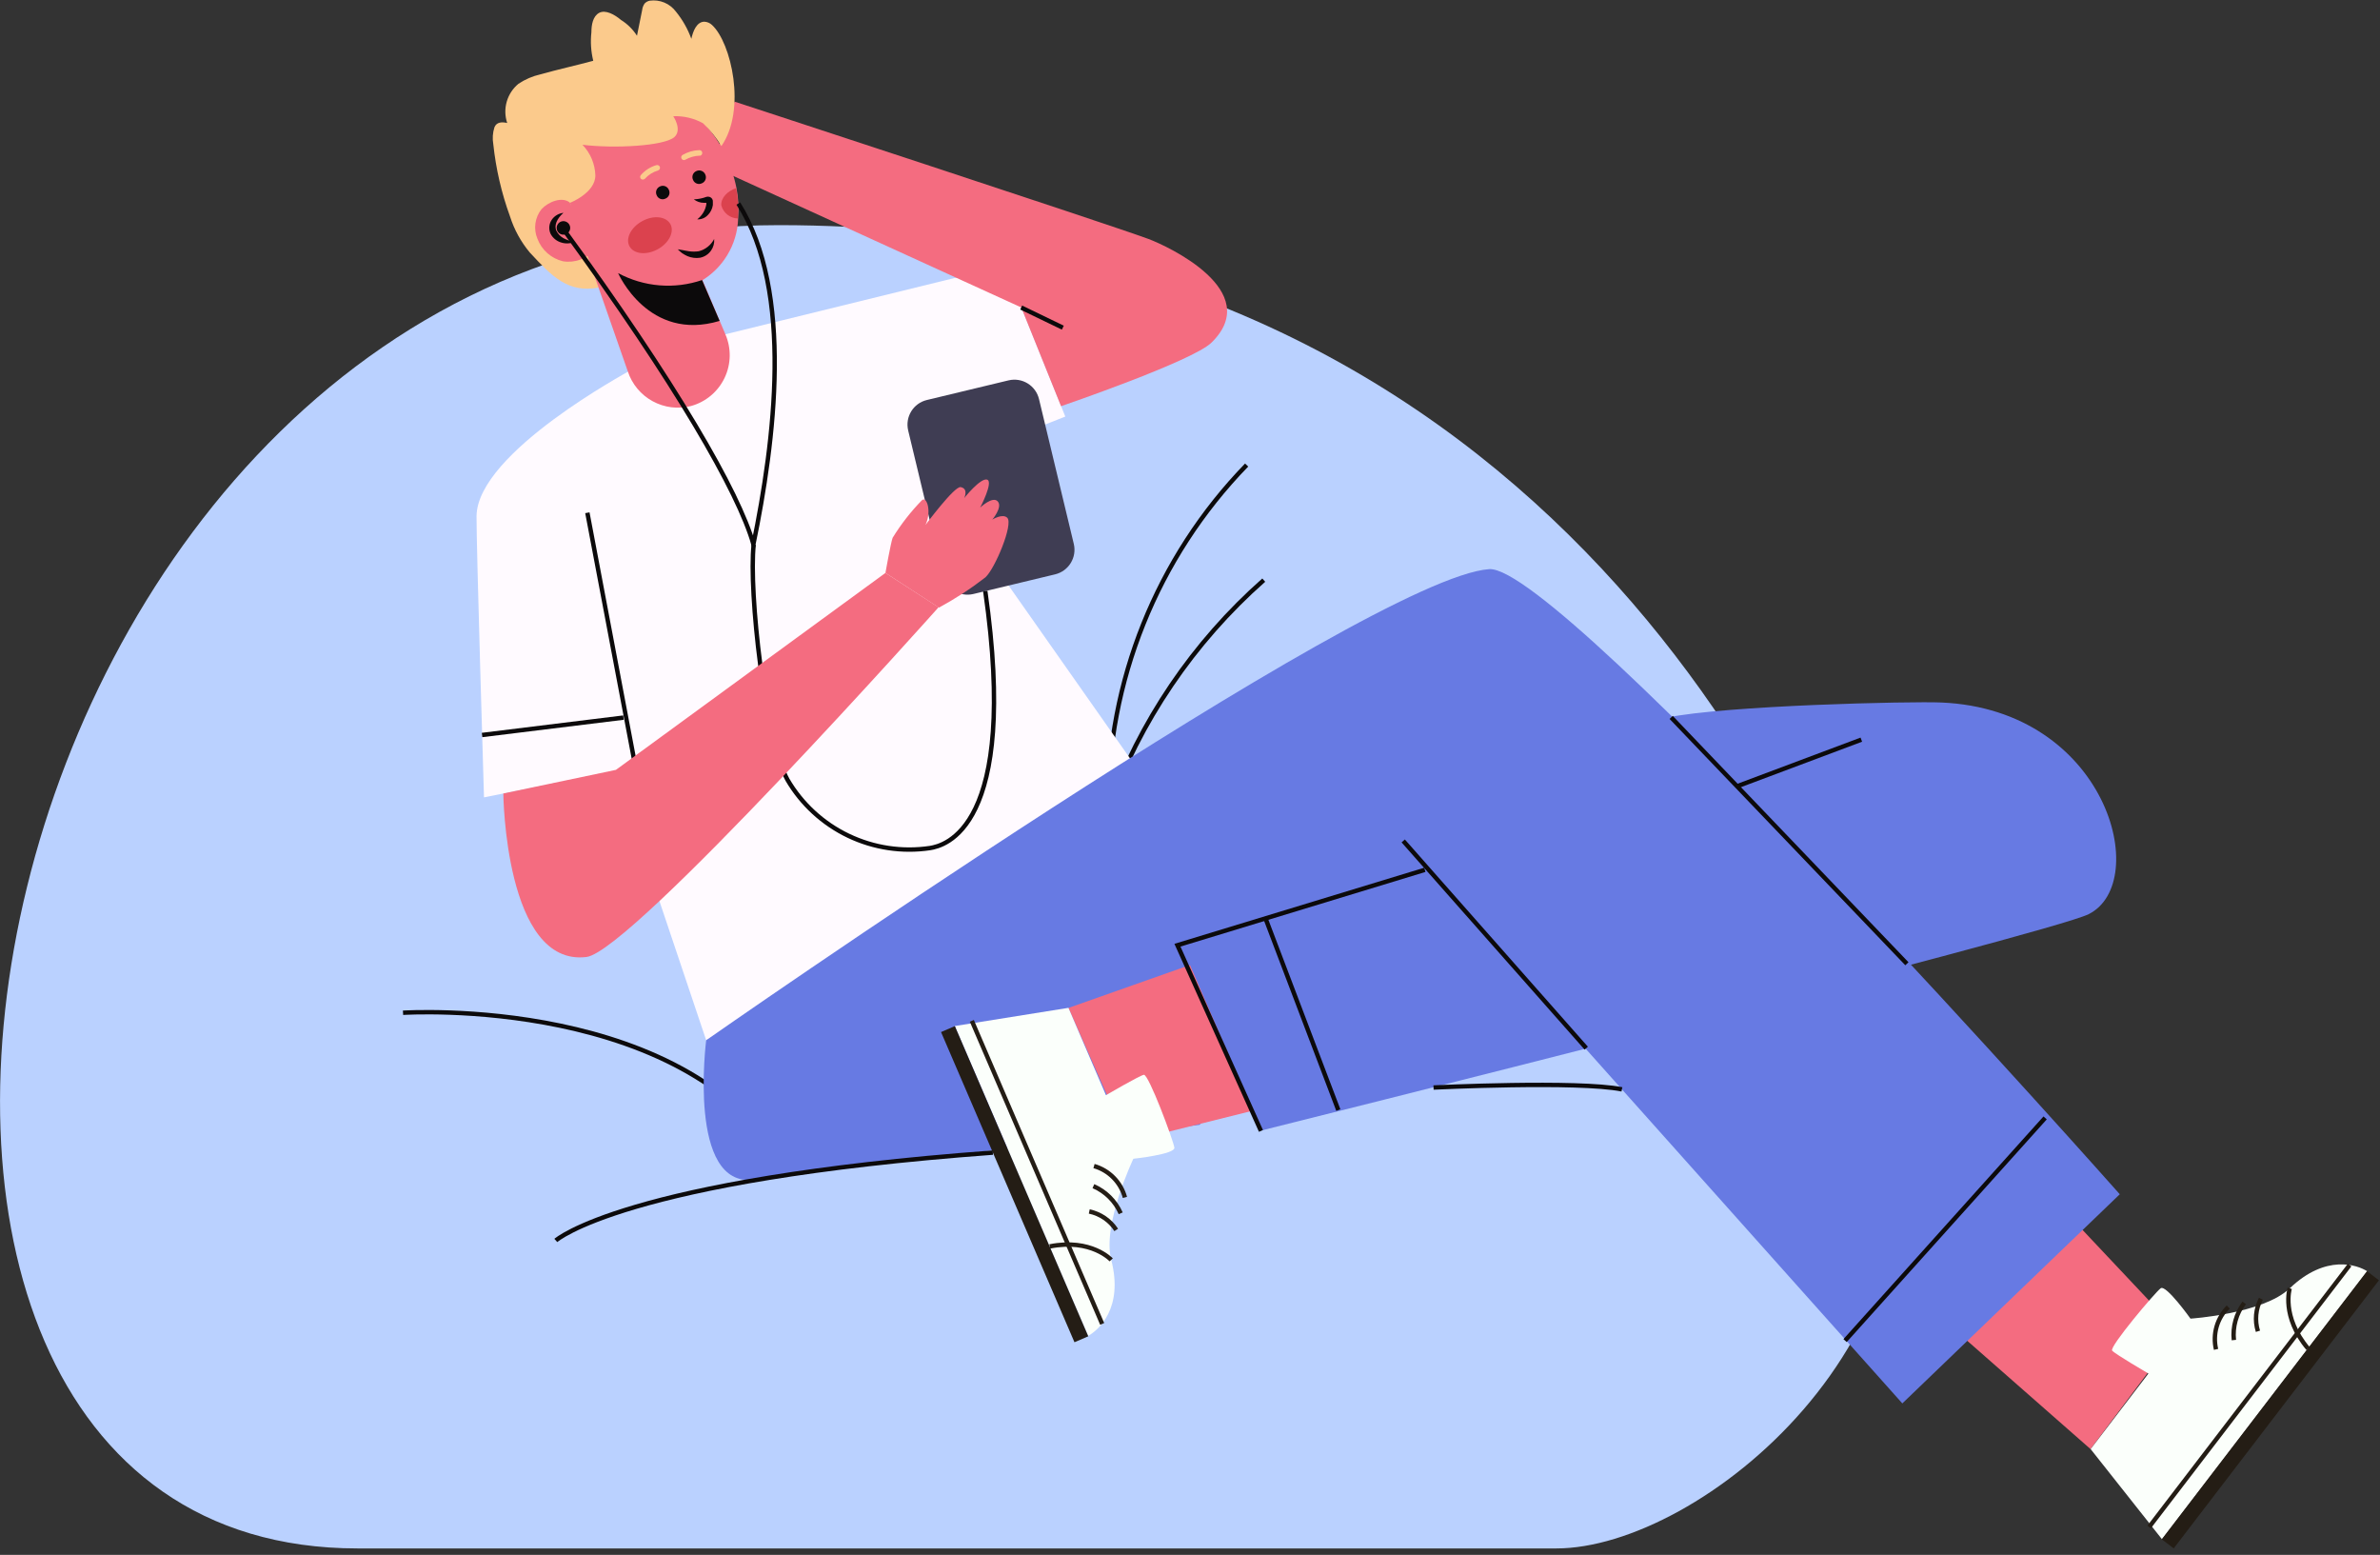 <svg width="271" height="177" viewBox="0 0 271 177" fill="none" xmlns="http://www.w3.org/2000/svg">
<rect x="0" y="0" width="271" height="177" fill="#333333" stroke="none"/>
<g clip-path="url(#clip0_71_18819)">
<path d="M40.721 176.27H177.21C193.53 176.27 223.35 152.11 214.94 122.27C206.53 92.43 173.58 25.63 88.68 25.63C-4.45 25.59 -30.459 176.27 40.721 176.27Z" fill="#BAD1FF"/>
<path d="M141.949 52.94C131.737 63.459 126.067 77.569 126.159 92.23C129.764 82.141 135.867 73.13 143.899 66.04" stroke="#0C0A0B" stroke-width="0.5" stroke-miterlimit="10"/>
<path d="M105.671 53.6L130.671 89.18L80.41 118.42L70.111 87.77L55.111 90.77C55.111 90.77 54.23 61.77 54.261 58.77C54.321 51.46 71.831 42.19 71.51 42.3L82.611 38.05L114.381 30.25L121.301 47.42L105.671 53.6Z" fill="#FFFAFF"/>
<path d="M116.289 35L81.039 18.91L83.639 11.57C83.639 11.57 125.719 25.35 130.739 27.19C132.959 28.01 143.959 33.13 137.949 39C135.819 41.11 120.819 46.24 120.819 46.24L116.289 35Z" fill="#F46C80"/>
<path d="M45.891 115.29C45.891 115.29 79.001 113.12 89.941 133.61" stroke="#0C0A0B" stroke-width="0.5" stroke-miterlimit="10"/>
<path d="M180.58 114.5L238.04 164.96L248.05 151.61L197.47 97.9L180.58 114.5Z" fill="#F46C80"/>
<path d="M249.421 150.11C249.421 150.11 257.671 149.57 260.721 146.66C264.851 142.71 268.451 144.01 269.551 144.72L246.181 175.23L238.051 164.96L244.631 156.36C244.631 156.36 240.861 154.16 240.501 153.75C240.141 153.34 245.421 147.09 246.031 146.65C246.641 146.21 249.421 150.11 249.421 150.11Z" fill="#FBFFFB"/>
<path d="M269.521 144.706L246.152 175.227L247.51 176.266L270.879 145.745L269.521 144.706Z" fill="#241D15"/>
<path d="M267.541 144.01L244.711 173.83" stroke="#241D15" stroke-width="0.5" stroke-miterlimit="10"/>
<path d="M260.721 146.66C260.721 146.66 259.721 149.85 262.811 153.52" stroke="#241D15" stroke-width="0.5" stroke-miterlimit="10"/>
<path d="M253.721 148.79C253.096 149.407 252.64 150.175 252.396 151.019C252.153 151.863 252.13 152.755 252.331 153.61" stroke="#241D15" stroke-width="0.5" stroke-miterlimit="10"/>
<path d="M255.54 148.32C254.626 149.53 254.204 151.042 254.36 152.55" stroke="#241D15" stroke-width="0.5" stroke-miterlimit="10"/>
<path d="M257.441 147.85C256.842 148.99 256.72 150.32 257.101 151.55" stroke="#241D15" stroke-width="0.5" stroke-miterlimit="10"/>
<path d="M212.369 124.07C214.283 122.772 216.006 121.214 217.489 119.44" stroke="#0C0A0B" stroke-width="0.5" stroke-miterlimit="10"/>
<path d="M54.891 83.67L70.991 81.69" stroke="#0C0A0B" stroke-width="0.5" stroke-miterlimit="10"/>
<path d="M66.881 58.37L72.321 87.11" stroke="#0C0A0B" stroke-width="0.5" stroke-miterlimit="10"/>
<path d="M83.32 19.42C83.548 20.073 83.729 20.741 83.86 21.42C84.077 22.556 84.141 23.717 84.05 24.87C84.002 26.357 83.569 27.806 82.792 29.075C82.016 30.345 80.923 31.39 79.62 32.11C78.045 32.869 76.29 33.178 74.549 33.001C72.809 32.825 71.152 32.17 69.76 31.11C64.56 27.38 60.02 18.18 64.52 12.54C65.006 11.935 65.579 11.406 66.22 10.97C69.22 8.97 73.22 9.38 76.48 11.1C79.718 12.923 82.158 15.891 83.32 19.42Z" fill="#F46C80"/>
<path d="M80.05 14.03C79.015 13.457 77.842 13.181 76.66 13.23C76.66 13.23 77.73 14.78 76.77 15.62C75.59 16.62 69.97 16.93 66.32 16.48C67.229 17.419 67.753 18.664 67.79 19.97C67.79 21.97 64.9 23.09 64.9 23.09L68.16 32.74C64.66 33.4 62.82 31.43 60.32 28.74C59.311 27.528 58.547 26.133 58.07 24.63C57.105 21.981 56.467 19.224 56.17 16.42C56.055 15.776 56.099 15.113 56.3 14.49C56.54 13.89 57.14 13.86 57.75 14C57.489 13.214 57.472 12.368 57.7 11.572C57.929 10.776 58.392 10.068 59.03 9.54C59.797 9.029 60.651 8.663 61.55 8.46C63.55 7.9 65.55 7.46 67.55 6.92C67.29 5.857 67.219 4.757 67.34 3.67C67.34 2.83 67.51 1.84 68.23 1.46C68.95 1.08 69.99 1.66 70.71 2.27C71.443 2.727 72.065 3.342 72.53 4.07C72.73 3.07 72.92 2.12 73.12 1.14C73.15 0.874 73.246 0.619 73.4 0.4C73.553 0.238 73.752 0.126 73.97 0.08C74.536 -0.002 75.114 0.071 75.642 0.291C76.171 0.511 76.629 0.87 76.97 1.33C77.723 2.254 78.315 3.299 78.72 4.42C78.91 3.55 79.32 2.49 80.19 2.47C80.519 2.481 80.832 2.613 81.07 2.84C83.26 4.84 85.02 12.5 82.14 16.63C81.565 15.672 80.862 14.798 80.05 14.03Z" fill="#FBCA8C"/>
<path d="M65.82 26.06L71.49 42.29C71.967 43.734 72.975 44.944 74.31 45.673C75.645 46.403 77.207 46.598 78.68 46.22C79.509 45.992 80.28 45.589 80.939 45.037C81.598 44.485 82.132 43.798 82.502 43.022C82.873 42.247 83.073 41.4 83.088 40.541C83.103 39.681 82.933 38.828 82.59 38.04L76.33 23.26L65.82 26.06Z" fill="#F46C80"/>
<path d="M81.941 36.53L79.941 31.88C78.379 32.413 76.723 32.618 75.079 32.482C73.434 32.346 71.834 31.872 70.381 31.09C70.381 31.09 73.821 38.97 81.941 36.53Z" fill="#0C0A0B"/>
<path d="M76.16 21.61C76.204 21.701 76.229 21.799 76.233 21.9C76.237 22.001 76.22 22.102 76.184 22.195C76.147 22.289 76.091 22.375 76.02 22.446C75.949 22.517 75.864 22.573 75.77 22.61C75.679 22.654 75.58 22.679 75.479 22.683C75.379 22.688 75.278 22.671 75.184 22.634C75.09 22.597 75.005 22.542 74.933 22.471C74.862 22.399 74.806 22.314 74.77 22.22C74.727 22.129 74.703 22.03 74.7 21.93C74.696 21.83 74.713 21.73 74.75 21.636C74.786 21.543 74.841 21.457 74.912 21.386C74.982 21.314 75.067 21.258 75.16 21.22C75.25 21.177 75.349 21.154 75.449 21.15C75.55 21.147 75.65 21.164 75.743 21.2C75.837 21.237 75.922 21.292 75.994 21.362C76.065 21.433 76.122 21.517 76.16 21.61Z" fill="#0C0A0B"/>
<path d="M80.31 19.87C80.352 19.962 80.376 20.061 80.378 20.162C80.381 20.262 80.363 20.363 80.326 20.456C80.288 20.55 80.232 20.635 80.161 20.706C80.089 20.777 80.004 20.833 79.91 20.87C79.819 20.914 79.719 20.939 79.618 20.942C79.517 20.945 79.416 20.928 79.322 20.89C79.228 20.853 79.143 20.796 79.072 20.723C79.001 20.651 78.946 20.565 78.91 20.47C78.867 20.379 78.843 20.28 78.84 20.18C78.837 20.08 78.854 19.98 78.89 19.886C78.927 19.793 78.982 19.707 79.052 19.636C79.123 19.564 79.207 19.508 79.3 19.47C79.392 19.427 79.492 19.404 79.594 19.401C79.695 19.398 79.796 19.416 79.891 19.453C79.985 19.491 80.071 19.547 80.143 19.619C80.215 19.69 80.272 19.776 80.31 19.87Z" fill="#0C0A0B"/>
<path d="M73.31 20.42C73.255 20.44 73.195 20.446 73.137 20.435C73.079 20.424 73.025 20.398 72.98 20.36C72.951 20.331 72.928 20.297 72.912 20.259C72.897 20.221 72.889 20.181 72.889 20.14C72.889 20.099 72.897 20.059 72.912 20.021C72.928 19.983 72.951 19.949 72.98 19.92C73.448 19.386 74.059 18.997 74.74 18.8C74.821 18.777 74.907 18.787 74.982 18.826C75.056 18.865 75.113 18.931 75.14 19.01C75.162 19.092 75.152 19.18 75.111 19.254C75.07 19.329 75.001 19.384 74.92 19.41C74.355 19.576 73.846 19.894 73.45 20.33C73.413 20.372 73.364 20.403 73.31 20.42Z" fill="#FBCA8C"/>
<path d="M79.76 17.72H79.65C79.084 17.742 78.532 17.899 78.04 18.18C78.005 18.201 77.965 18.216 77.924 18.222C77.884 18.228 77.842 18.226 77.802 18.216C77.762 18.205 77.724 18.187 77.691 18.162C77.658 18.137 77.631 18.106 77.61 18.07C77.588 18.035 77.574 17.995 77.568 17.954C77.562 17.914 77.564 17.872 77.574 17.832C77.585 17.792 77.603 17.754 77.628 17.721C77.653 17.688 77.684 17.661 77.72 17.64C78.3 17.299 78.957 17.11 79.63 17.09C79.671 17.087 79.713 17.093 79.752 17.107C79.792 17.12 79.828 17.142 79.859 17.17C79.889 17.198 79.914 17.232 79.932 17.27C79.949 17.308 79.959 17.348 79.96 17.39C79.966 17.459 79.949 17.528 79.913 17.587C79.877 17.646 79.824 17.693 79.76 17.72Z" fill="#FBCA8C"/>
<path d="M76.33 25.5C76.82 26.39 76.17 27.68 74.88 28.38C73.59 29.08 72.17 28.93 71.68 28.04C71.19 27.15 71.85 25.87 73.13 25.17C74.41 24.47 75.82 24.62 76.33 25.5Z" fill="#DB424E"/>
<path d="M83.819 21.42C84.036 22.556 84.1 23.717 84.009 24.87C83.576 24.858 83.158 24.705 82.819 24.434C82.48 24.164 82.238 23.79 82.129 23.37C82.079 22.53 82.819 21.75 83.819 21.42Z" fill="#DB424E"/>
<path d="M81.32 27.2C81.361 27.672 81.234 28.143 80.96 28.53C80.663 28.951 80.216 29.241 79.71 29.34C79.226 29.413 78.731 29.351 78.28 29.16C78.072 29.066 77.871 28.956 77.68 28.83C77.501 28.691 77.331 28.54 77.17 28.38L78.44 28.6C78.815 28.655 79.195 28.655 79.57 28.6C79.944 28.504 80.294 28.329 80.595 28.088C80.897 27.846 81.144 27.544 81.32 27.2Z" fill="#0C0A0B"/>
<path d="M79 22.69C79.372 22.679 79.742 22.622 80.1 22.52L80.34 22.44C80.493 22.379 80.662 22.372 80.82 22.42C80.936 22.462 81.034 22.543 81.097 22.648C81.161 22.754 81.187 22.878 81.17 23C81.18 23.113 81.18 23.227 81.17 23.34C81.107 23.791 80.892 24.208 80.56 24.52C80.408 24.673 80.225 24.793 80.023 24.87C79.822 24.948 79.606 24.982 79.39 24.97C79.681 24.746 79.925 24.467 80.11 24.15C80.271 23.869 80.379 23.56 80.43 23.24C80.435 23.16 80.435 23.08 80.43 23C80.43 22.86 80.43 23 80.6 23.09C80.77 23.18 80.6 23.09 80.5 23.09C80.39 23.1 80.28 23.1 80.17 23.09C79.746 23.093 79.333 22.952 79 22.69Z" fill="#0C0A0B"/>
<path d="M67.67 28.42C67.24 28.934 66.684 29.326 66.056 29.558C65.428 29.789 64.75 29.852 64.09 29.74C63.437 29.582 62.833 29.267 62.329 28.823C61.825 28.378 61.438 27.818 61.2 27.19C60.965 26.637 60.883 26.032 60.964 25.437C61.045 24.842 61.285 24.28 61.66 23.81C62.44 22.97 63.99 22.35 64.87 23.05L67.67 28.42Z" fill="#F46C80"/>
<path d="M65.399 27.54C64.93 27.739 64.405 27.764 63.919 27.61C63.657 27.536 63.413 27.409 63.201 27.237C62.989 27.065 62.815 26.852 62.689 26.61C62.569 26.346 62.522 26.055 62.552 25.767C62.581 25.479 62.688 25.204 62.859 24.97C63.012 24.762 63.206 24.589 63.43 24.461C63.654 24.334 63.903 24.255 64.159 24.23C63.429 24.86 63.049 25.67 63.369 26.3C63.547 26.639 63.817 26.92 64.149 27.11C64.543 27.314 64.964 27.459 65.399 27.54Z" fill="#0C0A0B"/>
<path d="M169.57 64.79C177.78 64.24 241.37 135.95 241.37 135.95L216.61 159.76L164 100.85L136.58 128.05L85.82 134.29C78.25 135.22 80.41 118.42 80.41 118.42C80.41 118.42 155.82 65.71 169.57 64.79Z" fill="#677AE3"/>
<path d="M193.77 89.28L121.66 114.74L128.41 129.99L199.99 112.14L193.77 89.28Z" fill="#F46C80"/>
<path d="M129.051 131.91C129.051 131.91 125.481 139.42 126.531 143.42C127.961 148.95 125.061 151.42 123.911 152.07L108.721 116.8L121.661 114.73L125.931 124.67C125.931 124.67 129.701 122.47 130.241 122.35C130.781 122.23 133.631 129.9 133.721 130.65C133.811 131.4 129.051 131.91 129.051 131.91Z" fill="#FBFFFB"/>
<path d="M108.723 116.812L107.152 117.487L122.345 152.798L123.916 152.122L108.723 116.812Z" fill="#241D15"/>
<path d="M125.5 150.71L110.66 116.21" stroke="#241D15" stroke-width="0.5" stroke-miterlimit="10"/>
<path d="M126.529 143.42C126.529 143.42 124.259 140.95 119.529 141.89" stroke="#241D15" stroke-width="0.5" stroke-miterlimit="10"/>
<path d="M128.09 136.31C127.86 135.463 127.415 134.689 126.798 134.064C126.182 133.438 125.414 132.982 124.57 132.74" stroke="#241D15" stroke-width="0.5" stroke-miterlimit="10"/>
<path d="M127.61 138.12C127 136.735 125.889 135.631 124.5 135.03" stroke="#241D15" stroke-width="0.5" stroke-miterlimit="10"/>
<path d="M127.099 140.01C126.394 138.931 125.29 138.176 124.029 137.91" stroke="#241D15" stroke-width="0.5" stroke-miterlimit="10"/>
<path d="M169.881 112.33C170.078 114.634 170.596 116.9 171.421 119.06" stroke="#0C0A0B" stroke-width="0.5" stroke-miterlimit="10"/>
<path d="M132 101.7C132 101.7 164.89 86.9 189.73 81.7C196.47 80.3 217.56 79.82 221.04 79.97C239.92 80.78 245.04 100.42 237.84 104.06C233.4 106.29 143.59 128.7 143.59 128.7L132 101.7Z" fill="#677AE3"/>
<path d="M217.129 109.71L190.289 81.67" stroke="#0C0A0B" stroke-width="0.5" stroke-miterlimit="10"/>
<path d="M197.73 89.53L211.94 84.2" stroke="#0C0A0B" stroke-width="0.5" stroke-miterlimit="10"/>
<path d="M180.619 119.32L159.779 95.73" stroke="#0C0A0B" stroke-width="0.5" stroke-miterlimit="10"/>
<path d="M162.24 99.02L134.07 107.6L143.58 128.74" stroke="#0C0A0B" stroke-width="0.5" stroke-miterlimit="10"/>
<path d="M232.87 127.26L210.09 152.61" stroke="#0C0A0B" stroke-width="0.5" stroke-miterlimit="10"/>
<path d="M144.061 104.45L152.391 126.37" stroke="#0C0A0B" stroke-width="0.5" stroke-miterlimit="10"/>
<path d="M114.834 43.301L105.539 45.535C103.992 45.906 103.04 47.461 103.411 49.008L107.371 65.489C107.742 67.035 109.297 67.988 110.844 67.616L120.139 65.383C121.686 65.011 122.639 63.456 122.267 61.91L118.307 45.429C117.936 43.882 116.381 42.93 114.834 43.301Z" fill="#3F3D53"/>
<path d="M63.289 141.21C63.289 141.21 71.059 134.3 113.049 131.21" stroke="#0C0A0B" stroke-width="0.5" stroke-miterlimit="10"/>
<path d="M163.23 123.8C163.23 123.8 179.71 123.01 184.68 124.01" stroke="#0C0A0B" stroke-width="0.5" stroke-miterlimit="10"/>
<path d="M116.279 35.01L121.019 37.3" stroke="#0C0A0B" stroke-width="0.5" stroke-miterlimit="10"/>
<path d="M64.061 25.96C76.93 43.59 84.121 56.04 85.79 61.96C88.171 50.34 90.43 33.19 84.07 23.17" stroke="#0C0A0B" stroke-width="0.5" stroke-miterlimit="10"/>
<path d="M85.819 62C85.229 67.31 87.129 84.25 89.669 88.77C91.291 91.536 93.704 93.753 96.596 95.138C99.487 96.522 102.727 97.011 105.899 96.54C107.469 96.28 116.069 94.42 112.189 67.29" stroke="#0C0A0B" stroke-width="0.5" stroke-miterlimit="10"/>
<path d="M64.921 25.85C64.933 25.951 64.926 26.054 64.898 26.152C64.871 26.25 64.824 26.342 64.761 26.422C64.697 26.502 64.619 26.569 64.529 26.618C64.44 26.668 64.342 26.699 64.241 26.71C64.141 26.723 64.039 26.715 63.942 26.688C63.845 26.661 63.755 26.615 63.676 26.553C63.596 26.491 63.531 26.413 63.482 26.325C63.433 26.237 63.402 26.14 63.391 26.04C63.378 25.94 63.386 25.838 63.412 25.74C63.439 25.642 63.485 25.551 63.547 25.471C63.61 25.391 63.687 25.324 63.775 25.274C63.863 25.224 63.96 25.192 64.061 25.18C64.263 25.157 64.466 25.215 64.627 25.34C64.788 25.465 64.893 25.648 64.921 25.85Z" fill="#0C0A0B"/>
<path d="M100.821 65.22L70.13 87.64L57.31 90.33C57.31 90.33 57.501 110.08 66.781 108.94C71.93 108.31 106.871 69.13 106.871 69.13L100.821 65.22Z" fill="#F46C80"/>
<path d="M100.82 65.22C100.82 65.22 101.42 61.82 101.64 61.22C102.597 59.666 103.724 58.224 105 56.92C105.56 56.5 106.09 58.28 105.38 59.76C105.38 59.76 108.67 55.33 109.38 55.45C110.32 55.62 109.79 56.7 109.79 56.7C109.79 56.7 111.65 54.36 112.4 54.6C113.15 54.84 111.61 57.78 111.61 57.78C111.61 57.78 113.03 56.43 113.61 57.08C114.19 57.73 112.99 59.15 112.99 59.15C112.99 59.15 114.17 58.41 114.7 58.95C115.4 59.68 113.3 64.72 112.21 65.72C110.541 67.013 108.768 68.167 106.91 69.17L100.82 65.22Z" fill="#F46C80"/>
</g>
<defs>
<clipPath id="clip0_71_18819">
<rect width="270.9" height="176.28" fill="white"/>
</clipPath>
</defs>
</svg>
